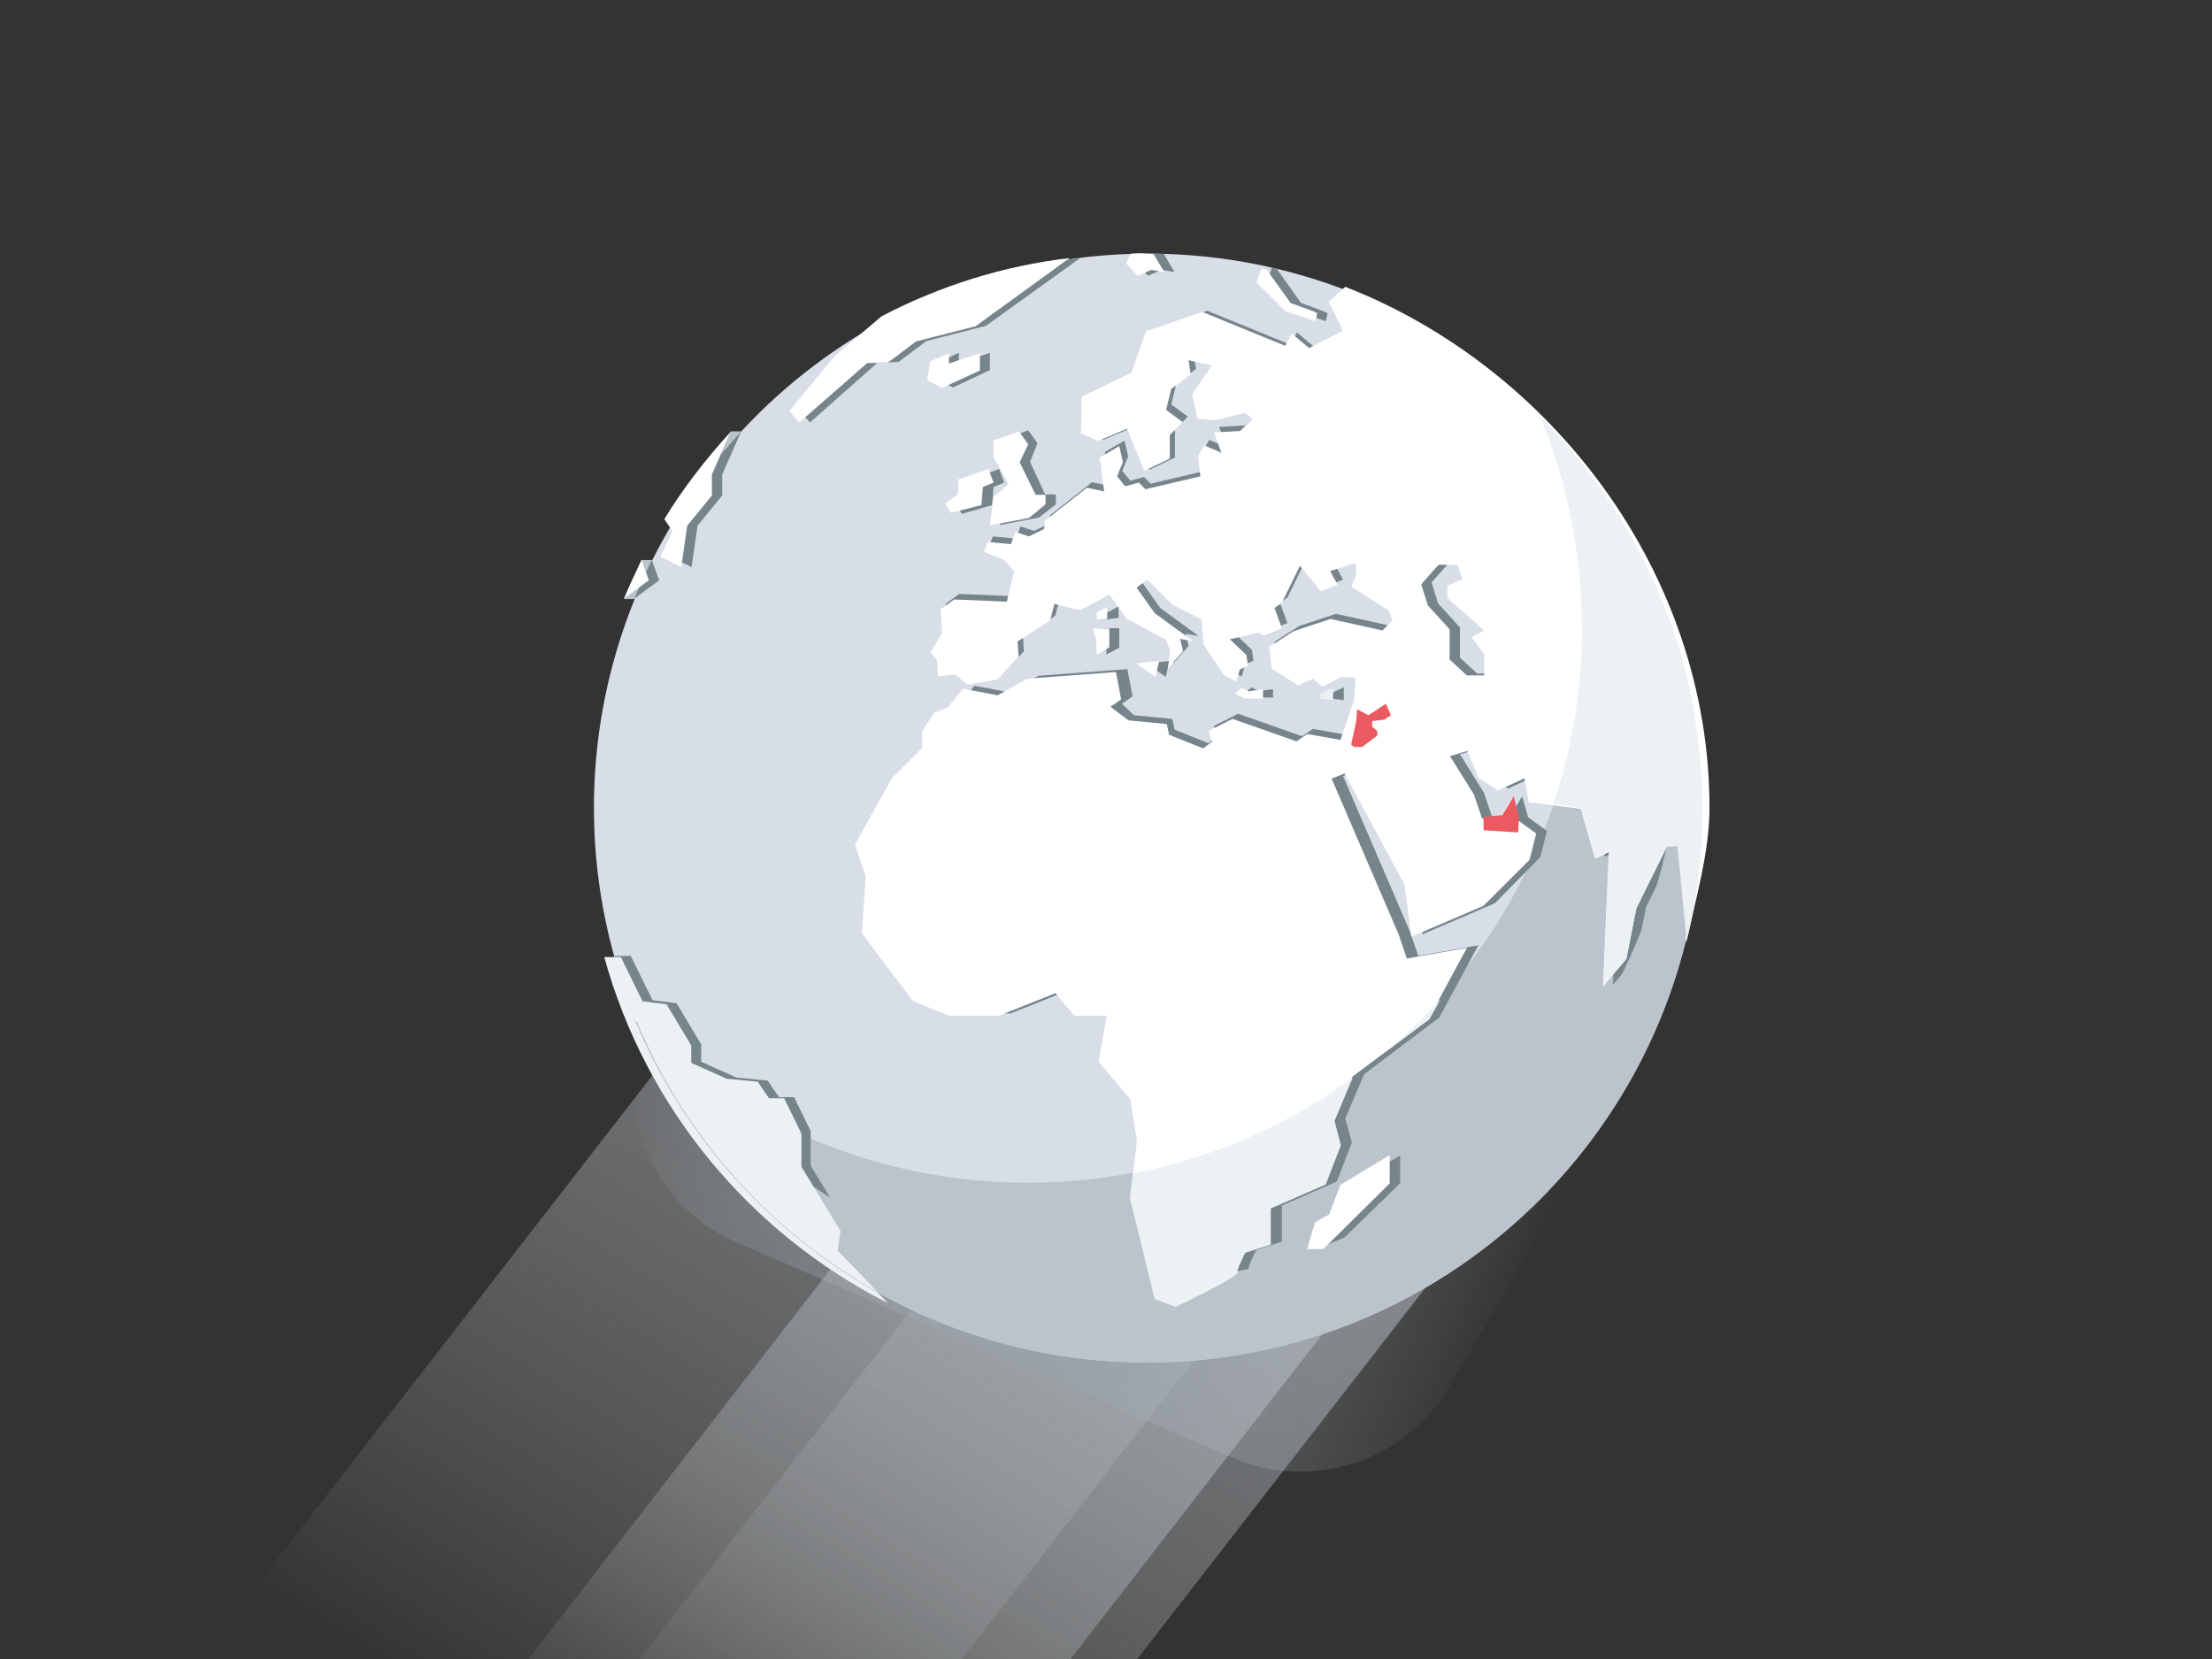 <svg xmlns="http://www.w3.org/2000/svg" xmlns:xlink="http://www.w3.org/1999/xlink" version="1.0" id="katman_1" x="0px" y="0px" viewBox="0 0 600 450" style="enable-background:new 0 0 600 450;" xml:space="preserve">
<rect x="0" y="0" width="600" height="450" fill="#333333" stroke="none"/>
<style type="text/css">
	.st0{opacity:0.5;fill:url(#SVGID_1_);enable-background:new    ;}
	.st1{opacity:0.5;fill:url(#SVGID_00000124158427457087667770000016790789797419255437_);enable-background:new    ;}
	.st2{opacity:0.25;fill:url(#SVGID_00000058571913233510440110000004249051209357149075_);enable-background:new    ;}
	.st3{opacity:0.5;fill:url(#SVGID_00000062879515041162459940000005537647992365472952_);enable-background:new    ;}
	.st4{fill:#D7DEE7;}
	.st5{fill:#BBC4CC;}
	.st6{fill:#76848C;}
	.st7{fill:#ECF1F4;}
	.st8{fill:#FFFFFF;}
	.st9{fill:#EB5961;}
</style>
<g>
	
		<linearGradient id="SVGID_1_" gradientUnits="userSpaceOnUse" x1="409.168" y1="86.462" x2="284.396" y2="-113.349" gradientTransform="matrix(1 0 0 -1 -120.945 379.362)">
		<stop offset="0" style="stop-color:#BCC4CD"/>
		<stop offset="0.497" style="stop-color:#DBE0E4;stop-opacity:0.503"/>
		<stop offset="1" style="stop-color:#FFFFFF;stop-opacity:0"/>
	</linearGradient>
	<polygon class="st0" points="184.8,281.6 55.7,448 252.5,522.1 396.9,336.1  "/>
	
		<linearGradient id="SVGID_00000157289198922809770130000003854908431479639686_" gradientUnits="userSpaceOnUse" x1="416.89" y1="48.433" x2="306.182" y2="-128.855" gradientTransform="matrix(1 0 0 -1 -120.945 379.362)">
		<stop offset="0" style="stop-color:#BCC4CD"/>
		<stop offset="0.497" style="stop-color:#DBE0E4;stop-opacity:0.503"/>
		<stop offset="1" style="stop-color:#FFFFFF;stop-opacity:0"/>
	</linearGradient>
	
		<polygon style="opacity:0.5;fill:url(#SVGID_00000157289198922809770130000003854908431479639686_);enable-background:new    ;" points="   245.2,318.5 116.1,485.2 236.8,519.1 365.9,352.6  "/>
	
		<linearGradient id="SVGID_00000160875259538017338900000002928445087994047920_" gradientUnits="userSpaceOnUse" x1="417.59" y1="48.694" x2="308.346" y2="-126.249" gradientTransform="matrix(1 0 0 -1 -120.945 379.362)">
		<stop offset="0" style="stop-color:#BCC4CD"/>
		<stop offset="0.497" style="stop-color:#DBE0E4;stop-opacity:0.503"/>
		<stop offset="1" style="stop-color:#FFFFFF;stop-opacity:0"/>
	</linearGradient>
	
		<polygon style="opacity:0.25;fill:url(#SVGID_00000160875259538017338900000002928445087994047920_);enable-background:new    ;" points="   267.9,328.6 138.6,495 217.2,506.4 346.3,340  "/>
	
		<linearGradient id="SVGID_00000050645677803436486580000007574397709273618066_" gradientUnits="userSpaceOnUse" x1="309.466" y1="121.803" x2="532.37" y2="25.634" gradientTransform="matrix(1 0 0 -1 -120.945 379.362)">
		<stop offset="0" style="stop-color:#FFFFFF;stop-opacity:0"/>
		<stop offset="2.262006e-02" style="stop-color:#F7F8F8;stop-opacity:4.278058e-02"/>
		<stop offset="0.121" style="stop-color:#D3D8DD;stop-opacity:0.228"/>
		<stop offset="0.22" style="stop-color:#B7C1C7;stop-opacity:0.417"/>
		<stop offset="0.321" style="stop-color:#A4B1B9;stop-opacity:0.607"/>
		<stop offset="0.423" style="stop-color:#99A5AF;stop-opacity:0.8"/>
		<stop offset="0.529" style="stop-color:#95A2AC"/>
		<stop offset="0.616" style="stop-color:#99A6AF;stop-opacity:0.815"/>
		<stop offset="0.709" style="stop-color:#A7B2BA;stop-opacity:0.617"/>
		<stop offset="0.805" style="stop-color:#BCC4CB;stop-opacity:0.414"/>
		<stop offset="0.902" style="stop-color:#D9DEE1;stop-opacity:0.207"/>
		<stop offset="1" style="stop-color:#FFFFFF;stop-opacity:0"/>
	</linearGradient>
	<path style="opacity:0.5;fill:url(#SVGID_00000050645677803436486580000007574397709273618066_);enable-background:new    ;" d="   M179.6,267.3L179.6,267.3c-16.5,24.3-6.9,57.8,20,69.6L334,395.3c21.8,9.4,47.2,1.2,59.2-19.2l49.4-83.9L179.6,267.3z"/>
</g>
<g>
	<g>
		<circle class="st4" cx="311.4" cy="219.1" r="150.3"/>
		<polygon class="st5" points="201.1,117 198.2,117 195.4,123.5   "/>
		<polygon class="st5" points="176.8,151.9 174.1,151.9 169.2,162.5 172.1,162.5 178.8,157.4   "/>
		<path class="st5" d="M417.7,112.9c7.4,17.8,11.4,37.2,11.4,57.6c0,83.1-67.4,150.3-150.3,150.3c-41.7,0-79.2-16.9-106.4-44.1    c22.7,54.5,76.4,92.9,138.8,92.9c83.1,0,150.3-67.4,150.3-150.3C461.6,177.7,444.9,140.1,417.7,112.9z"/>
		<path class="st6" d="M166.6,259.3h4.5l5.9,12l6.5,0.8l6.7,11.2v4.7l9.6,4.3l8.4,0.8l3.1,4.5h4.1l4.5,9.2v9.4l10.6,17.4l-0.8,5.3    l13.9,14.3C206.4,334.5,178,300.6,166.6,259.3z M343.6,76.6l7.8,7.8l8.2,2.7c0,0,0.6-2,0.4-2.2c0-0.2-7.1-2.7-7.1-2.7l-6.5-9.2    c-0.4-0.2-1-0.2-1.4-0.4L343.6,76.6z M309.5,68.8l-1.2,2.7l3.1,3.3l3.7-1.6l3.5,0.6l-2.9-4.9c-1.4,0-2.9-0.2-4.3-0.2    C310.7,68.8,310.1,68.8,309.5,68.8z M457.6,253.8v-24.5l-2.9,0.2l-8.2,16.5l-2.7,13.7l-6.3,7.4l1.6-36.5l-3.7,1.8l-3.9-13.5    l-14.1-1.8l-1.2-6.5l-7.1,3.3l-5.3-3.3l-3.1-7.4l-4.7,1.4l6.5,10.4l2.2,6.5l5.1-0.4l3.1-5.1l1.6,5.7l5.1,3.7l-1.8,7.1L405.5,245    l-19.6,8.4l-1.8-14.1l-16.3-30.2l-3.5,1.4l18.2,42.3l2.2,6.5l16.3-2.9l-10.6,19.6L370,291.4l-5.1,12l1.8,6.5l-4.1,10.6l-14.9,6.5    v9.8l-6.9,2.2c0,0-2.2,4.1-2.2,5.5s-16.7,9.2-16.7,9.2l-5.5-2.2l-6.7-27.4l1.8-15.3l-1.8-11.2l-8.6-10.2l2.2-12.5h-8.8l-5.1-6.1    l-15.3,6.1h-13.5l-9.8-3.9l-13.9-18.4l1-15.5l-2.9-8.6l10-18l8.2-8.2v-4.5l3.3-5.3l3.7-1.4l4.1-5.1l9.4,1.8l8-4.5l24.1-1.8    l1.4,7.4l-2.9,2l3.3,3.1l10.4,1l0.6,2.9l9.2,3.7l2.5-1.8l-1-2.9l6.5-3.3l17.4,6.1l2.9-2l9,1.6l3.7-10.8l0.4-6.1l-3.9-0.2l-5.1,2.7    l-2.5-2.2l-4.1,1.8l-7.1-4.5l-0.8-5.9l6.7-4.3l10-3.3l14.1,3.1l2.7-2.7l-1-2.7l-10.2-6.5l1.4-3.1l-0.2-3.3l-6.9,2.2l2,3.7    l-4.5,1.8l-5.7-6.9l-4.9,10l-2,1.4l2,5.5l-4.9,2l-1.4-0.8l-7.8,1.8l4.5,4.3l0.4,2.9l-2.2,1l-1,3.3l-3.3-1.8l-5.5-8.2l-0.6-6.9    l-7.8-3.9l-6.9-6.9l-2.9,2.2l4.9,6.9l10.4,7.6l-3.5-0.6l0.8,3.3l-4.1,4.7l0.6-4.9l-1.2-2.9l-10.6-5.7l-4.7-6.5    c0,0-6.9,3.9-7.8,4.1c-0.6,0.2-7.1-1.6-7.1-1.6s-1.2,4.1-1.2,4.5c-0.2,0.4-8.8,5.7-8.8,5.7l0.2,4.1l-5.7,6.1l-8.2,1.4l-3.3-2.7    l-4.7,0.4l-0.2-4.3l-1.8-2.2l3.1-5.1l-0.4-6.5l3.7-2.7l14.3,0.6l2-8.2l-2.7-3.1l-5.5-2.2l1-2.7l6.3,0.6l1.2-3.3l3.7,1.2l4.1-2    l0.2-2.2l11.4-9l4.7,1l-1.2-9.2l5.3-3.1l1,4.3l-1.6,3.9l2.2,2.7l3.7-1l1.8,1.8l14.9-3.5l-0.6-5.5l1.6-2.9l4.7,2l-2-5.5l7.1-0.4    l3.3-3.3l-2-1.6l-8.2,2l-4.7-0.4l-1.4-6.7l5.3-7.8l-6.3-1.4l0.6,3.9l-5.3,3.9l-1.4,5.7l4.5,3.3l-3.5,3.5v7.6l-6.9,3.3l-4.7-11.4    l-7.8,3.3l-4.7-2l0.2-10l13.5-6.5l3.9-11.2l15.3-5.3l22.5,9.2l1.8-3.3l4.7,3.9l9.2-4.7l-3.9-7.8l3.3-2.7    c55.7,21.8,95.4,76.4,95.4,139.9C461.6,230.9,460.2,242.6,457.6,253.8z M402,172.3l3.5-1.8l-10-8.8v-3.3l4.1-1.8l-1.4-3.9H393    l-4.7,5.3l1.8,5.7l5.9,6.5v8.2l4.7,4.3h4.7v-5.3L402,172.3z M178.8,157.4l-2-5.5c-1.6,3.5-3.3,6.9-4.7,10.4L178.8,157.4z     M379.8,313.4l-13.3,8l-3.1,8l-3.9,2l-2,7.1h4.3l18-17.6L379.8,313.4L379.8,313.4z M187.6,153.8l1.6-11.2l6.7-8.2v-5.7l5.1-11.6    c-6.7,7.4-12.9,15.3-18,23.7l2.2,3.3l-3.5,6.9L187.6,153.8z M269.1,137l0.4-4.9l2.9-1.2l-1.4-3.7l-8,3.1v3.9l-3.5,2.7l1.4,2.5    L269.1,137z M310.9,179.9l5.3,3.7l1-4.3L310.9,179.9z M300.3,166.2v1.8l3.1-0.4v-3.1L300.3,166.2z M345.2,187l-3.9,0.4l-1.8-1    l-1.6,1.4l2.5,1.4h4.9V187z M255.2,98l-0.8,5.1l4.1,2l10-4.7v-4.7l-8.4,2.9v-2.9L255.2,98z M361,188.1v1.4l3.5,0.4v-3.5L361,188.1    z M300.1,173.2v4.3l3.5-1.8v-5.3h-4.5L300.1,173.2z M286.4,136.8v-2.7h-2.9l-4.1-8.8l2-5.1l-2.5-3.5l-6.9,2.7v4.3l4.1,7.6    l-4.1,3.3l-0.8,7.8l10.6-2L286.4,136.8z M241.9,85.8l-12.7,10.8L217,111.5l2.7,3.1L238,98.4l5.7-0.2l7.6-5.7l16.1-4.1L293,70    C275,72.1,257.6,77.6,241.9,85.8z"/>
		<g>
			<path class="st7" d="M240.9,353.5L227,339.2l0.8-5.3l-10.6-17.4v-9.4l-4.5-9.2h-4.1l-3.1-4.5l-8.4-0.8l-9.6-4.3v-4.7l-6.7-11.2     l-6.5-0.8l-5.9-12h-4.5C175.2,300.6,203.5,334.5,240.9,353.5z"/>
			<path class="st8" d="M340.8,76.6l7.8,7.8l8.2,2.7c0,0,0.6-2,0.4-2.2c0-0.2-7.1-2.7-7.1-2.7l-6.5-9c-0.4-0.2-1-0.2-1.4-0.4     L340.8,76.6z"/>
			<path class="st8" d="M306.7,68.8l-1.2,2.7l3.1,3.3l3.7-1.6l3.5,0.6l-2.9-4.9c-1.4,0-2.9-0.2-4.3-0.2     C307.9,68.8,307.3,68.8,306.7,68.8z"/>
			<path class="st8" d="M463.7,219.1c0-63.7-42.9-119.5-98.8-141.3l-4.5,4.1l3.9,7.8l-9.2,4.7l-4.7-3.9l-1.8,3.3l-22.5-9.2     l-15.3,5.3l-3.9,11.2l-13.5,6.5l-0.2,10l4.7,2l7.8-3.3l4.7,11.4l6.9-3.3V118l3.5-3.5l-4.5-3.3l1.4-5.7l5.3-3.9l-0.6-3.9l6.3,1.4     l-5.3,7.8l1.4,6.7l4.7,0.4l8.2-2l2,1.6l-3.3,3.3l-7.1,0.4l2,5.5l-4.7-2l-1.6,2.9l0.6,5.5l-14.9,3.5l-1.8-1.8l-3.7,1l-2.2-2.7     l1.6-3.9l-1-4.3l-5.3,3.1l1.2,9.2l-4.7-1l-11.4,9l-0.2,2.2l-4.1,2l-3.7-1.2l-1.2,3.3l-6.3-0.6l-1,2.7l5.5,2.2l2.7,3.1l-2,8.2     l-14.3-0.6l-3.7,2.7l0.4,6.5l-3.1,5.1l1.8,2.2l0.2,4.3l4.7-0.4l3.3,2.7l8.2-1.4l5.7-6.1L276,174c0,0,8.6-5.5,8.8-5.7     c0.2-0.4,1.2-4.5,1.2-4.5s6.5,1.8,7.1,1.6s7.8-4.1,7.8-4.1l4.7,6.5l10.6,5.7l1.2,2.9l-0.6,4.9l4.1-4.7l-0.8-3.3l3.5,0.6     l-10.4-7.6l-4.9-6.9l2.9-2.2l6.9,6.9l7.8,3.9l0.6,6.9l5.5,8.2l3.3,1.8l1-3.3l2.2-1l-0.4-2.9l-4.5-4.3l7.8-1.8l1.4,0.8l4.9-2     l-2-5.5l2-1.4l4.9-10l5.7,6.9l4.5-1.8l-2-3.7l6.9-2.2l0.2,3.3l-1.4,3.1l10.2,6.5l1,2.7l-2.7,2.7l-14.1-3.1l-10,3.3l-6.7,4.3     l0.8,5.9l7.1,4.5l4.1-1.8l2.5,2.2l5.1-2.7l3.9,0.2l-0.4,6.1l-3.7,10.8l-9-1.6l-2.9,2l-17.4-6.1l-6.5,3.3l1,2.9l-2.5,1.8l-9.2-3.7     l-0.6-2.9l-10.4-1l-4.9-3.7l2.9-2l-1.4-7.4l-24.1,1.8l-8,4.5l-9.4-1.8l-4.1,5.1l-3.7,1.4l-3.3,5.1v4.5l-8.2,8.2l-10,18l2.9,8.6     l-1,15.5l13.9,18.4l9.8,3.9h13.5l15.3-6.1l5.1,6.1h8.8l-2.2,12.5l8.6,10.2l1.8,11.2l-1.8,15.3l6.7,27.4l5.5,2.2     c0,0,16.7-8,16.7-9.2c0-1.4,2.2-5.5,2.2-5.5l6.9-2.2v-9.8l14.9-6.5l4.1-10.6l-1.8-6.5l5.1-12l20.4-15.3l10.6-19.6l-16.3,2.9     l-2.2-6.5l-18.2-42.3l3.5-1.4l16.3,30.2l1.8,14.1l19.6-8.4l12.5-12.5l1.8-7.1l-5.1-3.7l-1.6-5.7l-3.1,5.1L402,222l-2.2-6.5     l-6.5-10.4l4.7-1.4l3.1,7.4l5.3,3.3l7.1-3.3l1.2,6.5l14.1,1.8l3.9,13.5l3.7-1.8l-1.6,36.5l6.3-7.4l2.7-13.7l8.2-16.5l2.9-0.2     l2.5,25.7C460,243.8,463.7,230.9,463.7,219.1z M402.6,177.5v5.7h-4.7l-4.7-4.3v-8.2l-5.9-6.5l-1.8-5.7l4.7-5.3h5.1l1.4,3.9     l-4.1,1.8v3.3l10,8.8l-3.5,1.8L402.6,177.5z"/>
			<path class="st8" d="M176,157.4l-2-5.5c-1.6,3.5-3.3,6.9-4.7,10.4L176,157.4z"/>
			<polygon class="st7" points="376.9,313.4 363.6,321.4 360.6,329.4 356.7,331.6 354.6,338.8 358.9,338.8 376.9,321    "/>
			<path class="st8" d="M184.8,153.8l1.6-11.2l6.7-8.2v-5.7l5.1-11.6c-6.7,7.4-12.9,15.3-18,23.7l2.2,3.3l-3.3,6.9L184.8,153.8z"/>
			<polygon class="st8" points="266.2,137 266.6,132.1 269.5,130.9 268.1,127.2 259.9,130.1 259.9,134 256.4,136.6 257.9,139.1         "/>
			<polygon class="st8" points="308.1,179.9 313.4,183.6 314.4,179.3    "/>
			<polygon class="st8" points="297.5,166.2 297.5,168.1 300.3,167.7 300.3,164.6    "/>
			<polygon class="st8" points="342.6,187 338.7,187.5 336.7,186.6 335,188.1 337.7,189.5 342.6,189.5    "/>
			<polygon class="st8" points="252.3,98 251.5,103.1 255.6,105.2 265.8,100.5 265.8,95.8 257.4,98.6 257.4,95.8    "/>
			<polygon class="st7" points="358.1,188.1 358.1,189.5 361.6,189.9 361.6,186.6    "/>
			<polygon class="st8" points="297.3,173.2 297.5,177.5 300.9,175.6 300.9,170.5 296.4,170.5    "/>
			<polygon class="st8" points="283.6,136.8 283.6,134.2 280.9,134.2 276.6,125.4 278.9,120.5 276.4,117 269.5,119.5 269.5,124      273.6,131.3 269.5,134.8 268.5,142.5 279.1,140.5    "/>
			<path class="st8" d="M239.1,85.8l-12.7,10.8l-12.3,14.9l2.7,3.1l18.4-16.1l5.7-0.2l7.6-5.7l16.1-4.1L290.1,70     C272.1,72.1,254.8,77.6,239.1,85.8z"/>
		</g>
		<path class="st5" d="M452.4,167.2c2,9.8,3.1,20,3.1,30.4c0,83.1-67.4,150.3-150.3,150.3c-49.2,0-92.9-23.7-120.5-60.2    c-4.3-3.5-8.6-7.1-12.5-11c22.7,54.5,76.4,92.9,138.8,92.9c83.1,0,150.3-67.4,150.3-150.3C461.6,200.9,458.4,183.4,452.4,167.2z"/>
		<g>
			<path class="st7" d="M238,350.4l-10.8-11.2l0.8-5.3l-10.6-17.4v-9c-16.7-7.6-32.1-18.2-44.9-31     C185.4,307.9,208.6,333.9,238,350.4z"/>
			<path class="st7" d="M417.7,112.9c7.4,17.8,11.4,37.2,11.4,57.6c0,16.7-2.7,32.7-7.8,47.6l7.6,1l3.9,13.5l3.7-1.8l-1.6,36.5     l6.3-7.4l2.7-13.7l8.2-16.5l2.9-0.2l2.5,25.7c2.9-11.4,4.3-23.5,4.3-35.7C461.6,177.7,444.9,140.1,417.7,112.9z"/>
			<path class="st7" d="M318.9,354.5c0,0,16.7-8,16.7-9.2c0-1.4,2.2-5.5,2.2-5.5l6.9-2.2v-9.8l14.9-6.5l4.1-10.6L362,304l4.9-11.6     c-17.4,12.7-37.6,21.6-59.6,25.9l-0.8,6.7l6.7,27.4L318.9,354.5z"/>
			<path class="st7" d="M375.9,285.3l11.8-8.8l3.1-5.5C386.1,276.1,381.2,280.8,375.9,285.3z"/>
			<polygon class="st8" points="356.7,331.6 354.6,338.8 358.9,338.8 376.9,321 376.9,313.4 363.6,321.4 360.6,329.4    "/>
		</g>
	</g>
	<polygon id="XMLID_78_" class="st9" points="366.5,202 367.3,202.6 369.5,202.6 373.6,199.5 373.6,198.3 372.2,197.1 372.2,195.6    375.5,195.2 377.3,194 375.9,190.9 371.2,194 368.1,192.4 367.9,195.4  "/>
	<polygon id="XMLID_69_" class="st9" points="402.4,221.6 402.4,225.2 411.8,225.8 412,221.8 410.6,216 407.5,221.1  "/>
</g>
</svg>